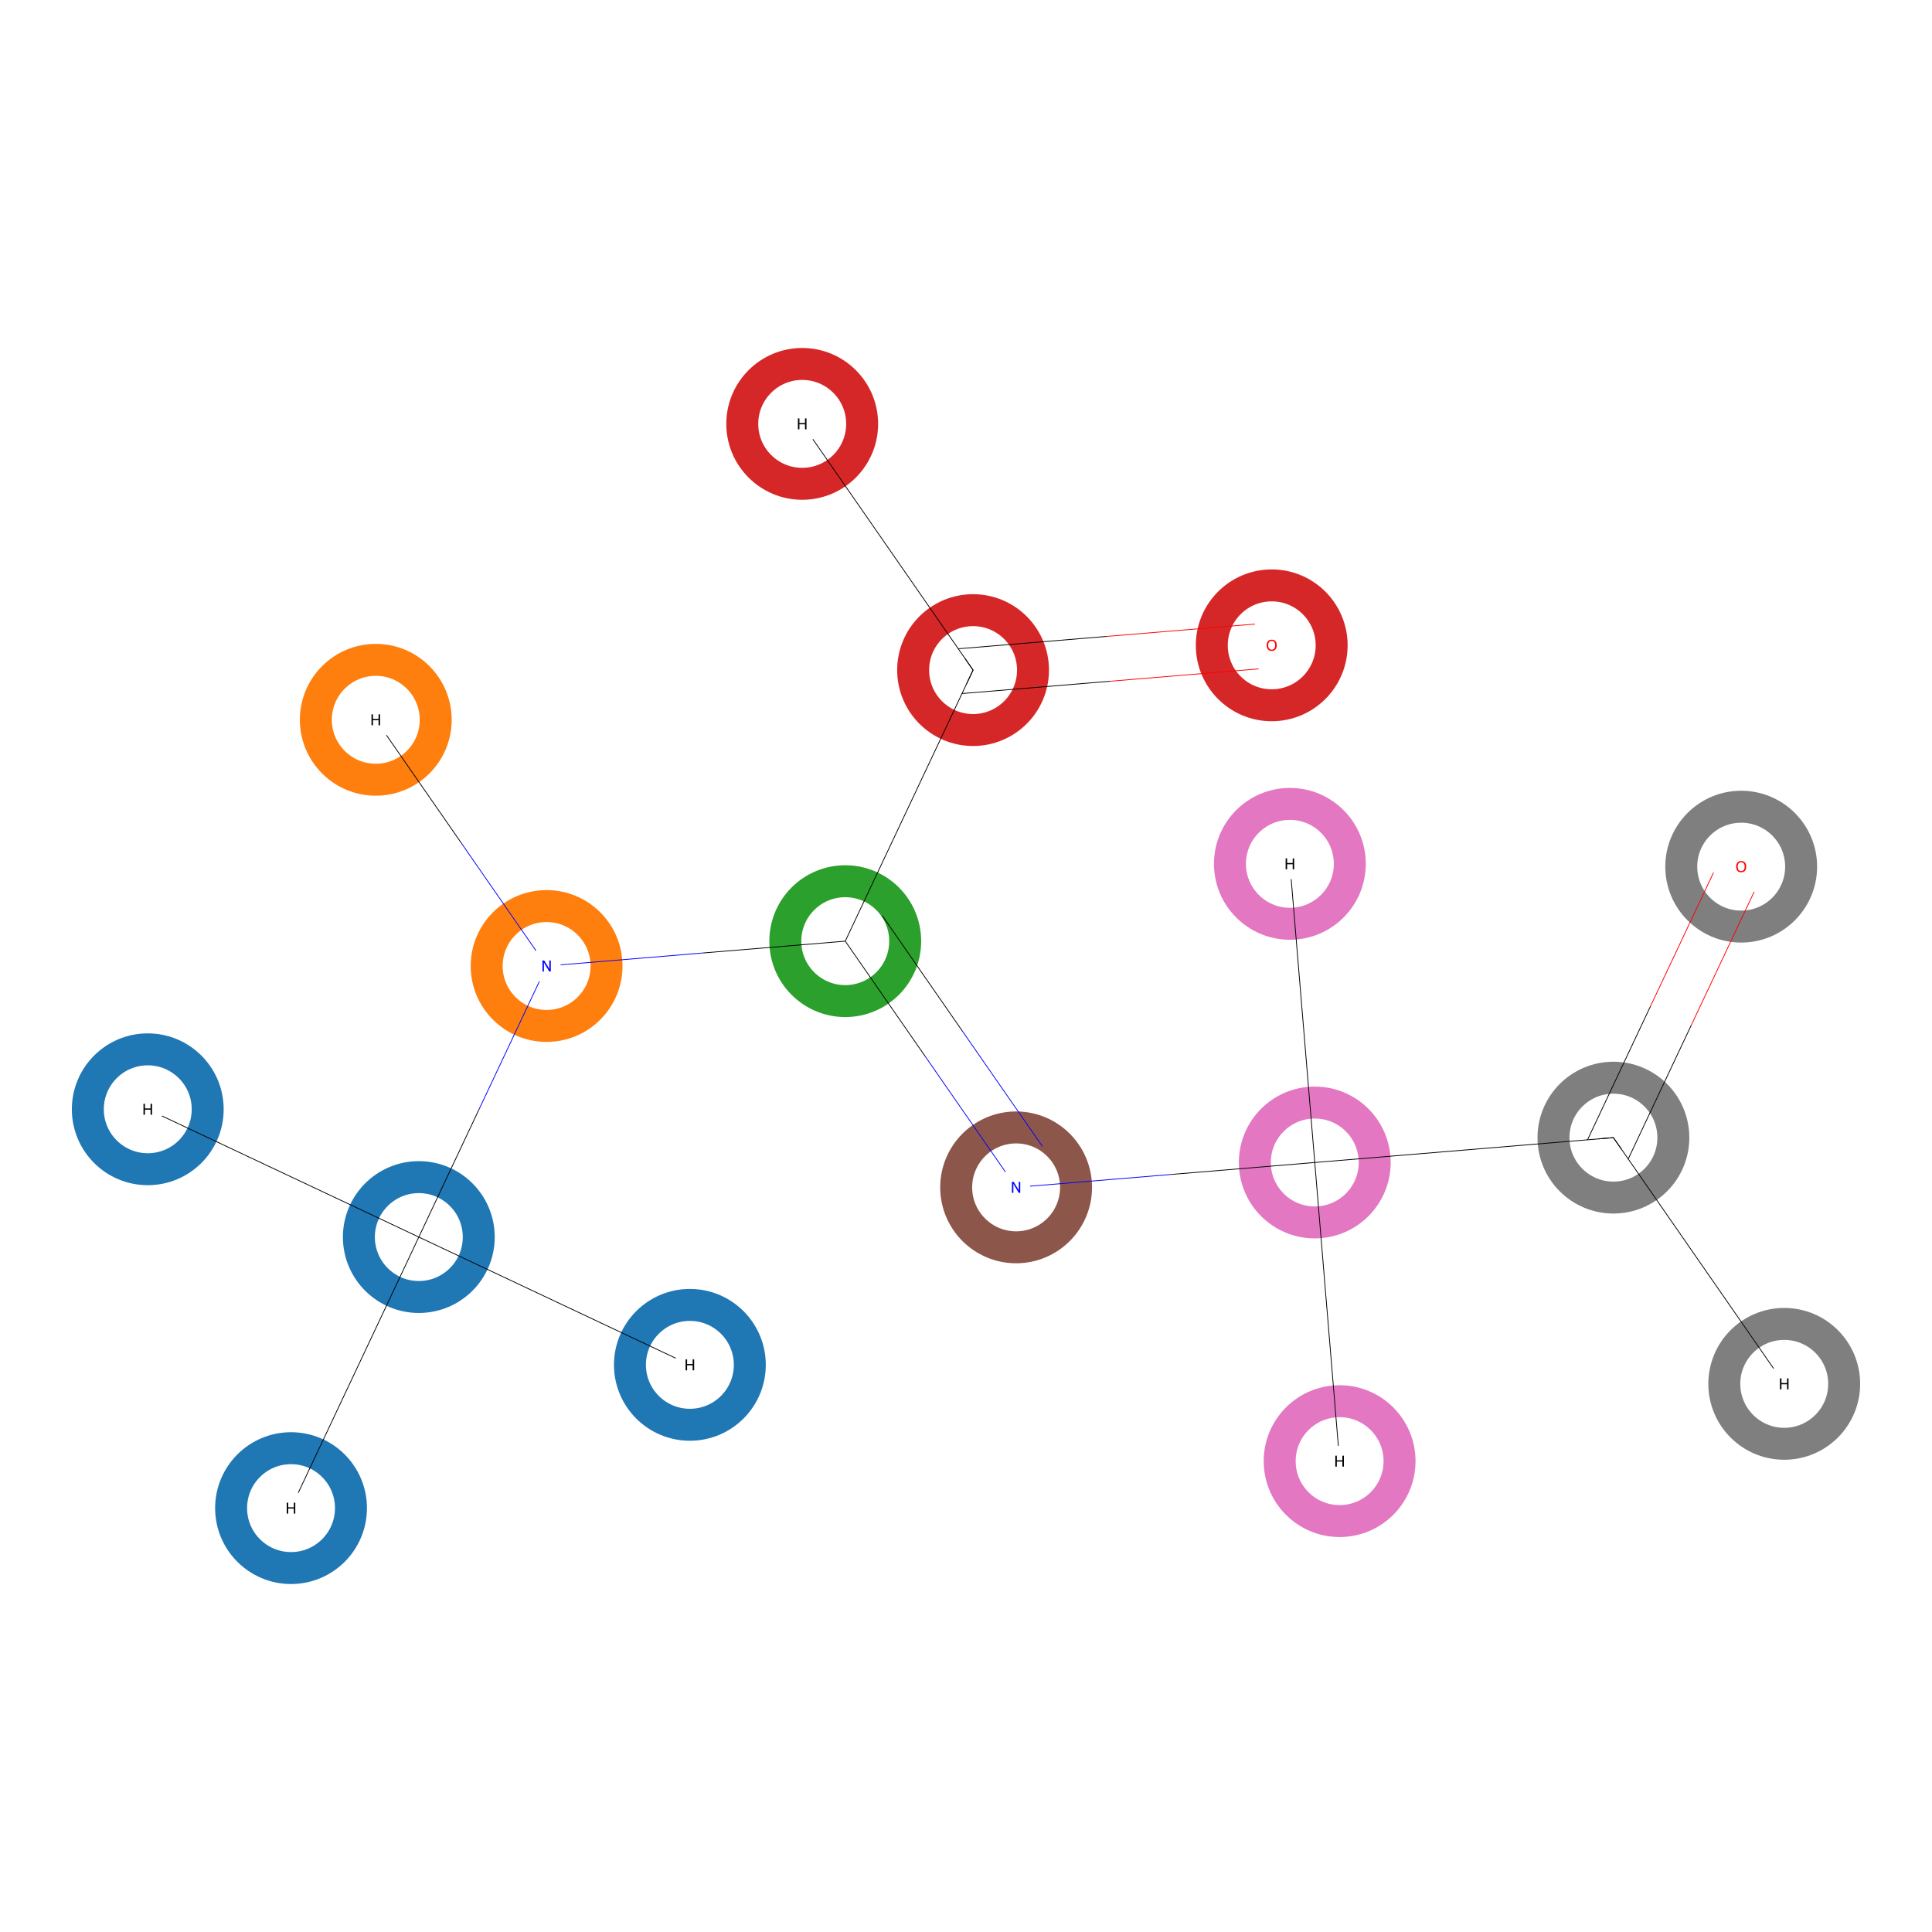<?xml version='1.0' encoding='iso-8859-1'?>
<svg version='1.1' baseProfile='full'
              xmlns='http://www.w3.org/2000/svg'
                      xmlns:rdkit='http://www.rdkit.org/xml'
                      xmlns:xlink='http://www.w3.org/1999/xlink'
                  xml:space='preserve'
width='5000px' height='5000px' viewBox='0 0 5000 5000'>
<!-- END OF HEADER -->
<rect style='opacity:1.0;fill:#FFFFFF;stroke:none' width='5000.0' height='5000.0' x='0.0' y='0.0'> </rect>
<ellipse cx='1083.9' cy='3201.5' rx='155.1' ry='155.1' class='atom-0'  style='fill:none;stroke:#1F77B4;stroke-width:82.7px;stroke-linecap:butt;stroke-linejoin:miter;stroke-opacity:1' />
<ellipse cx='1414.6' cy='2500.0' rx='155.1' ry='155.1' class='atom-1'  style='fill:none;stroke:#FF7F0E;stroke-width:82.7px;stroke-linecap:butt;stroke-linejoin:miter;stroke-opacity:1' />
<ellipse cx='2187.5' cy='2435.7' rx='155.1' ry='155.1' class='atom-2'  style='fill:none;stroke:#2CA02C;stroke-width:82.7px;stroke-linecap:butt;stroke-linejoin:miter;stroke-opacity:1' />
<ellipse cx='2518.3' cy='1734.2' rx='155.1' ry='155.1' class='atom-3'  style='fill:none;stroke:#D62728;stroke-width:82.7px;stroke-linecap:butt;stroke-linejoin:miter;stroke-opacity:1' />
<ellipse cx='3291.2' cy='1670.1' rx='155.1' ry='155.1' class='atom-4'  style='fill:none;stroke:#D62728;stroke-width:82.7px;stroke-linecap:butt;stroke-linejoin:miter;stroke-opacity:1' />
<ellipse cx='2629.7' cy='3072.9' rx='155.1' ry='155.1' class='atom-5'  style='fill:none;stroke:#8C564B;stroke-width:82.7px;stroke-linecap:butt;stroke-linejoin:miter;stroke-opacity:1' />
<ellipse cx='3402.6' cy='3008.5' rx='155.1' ry='155.1' class='atom-6'  style='fill:none;stroke:#E377C2;stroke-width:82.7px;stroke-linecap:butt;stroke-linejoin:miter;stroke-opacity:1' />
<ellipse cx='4175.5' cy='2944.2' rx='155.1' ry='155.1' class='atom-7'  style='fill:none;stroke:#7F7F7F;stroke-width:82.7px;stroke-linecap:butt;stroke-linejoin:miter;stroke-opacity:1' />
<ellipse cx='4506.2' cy='2242.9' rx='155.1' ry='155.1' class='atom-8'  style='fill:none;stroke:#7F7F7F;stroke-width:82.7px;stroke-linecap:butt;stroke-linejoin:miter;stroke-opacity:1' />
<ellipse cx='382.4' cy='2870.8' rx='155.1' ry='155.1' class='atom-9'  style='fill:none;stroke:#1F77B4;stroke-width:82.7px;stroke-linecap:butt;stroke-linejoin:miter;stroke-opacity:1' />
<ellipse cx='1785.4' cy='3532.2' rx='155.1' ry='155.1' class='atom-10'  style='fill:none;stroke:#1F77B4;stroke-width:82.7px;stroke-linecap:butt;stroke-linejoin:miter;stroke-opacity:1' />
<ellipse cx='753.2' cy='3903.0' rx='155.1' ry='155.1' class='atom-11'  style='fill:none;stroke:#1F77B4;stroke-width:82.7px;stroke-linecap:butt;stroke-linejoin:miter;stroke-opacity:1' />
<ellipse cx='972.5' cy='1862.8' rx='155.1' ry='155.1' class='atom-12'  style='fill:none;stroke:#FF7F0E;stroke-width:82.7px;stroke-linecap:butt;stroke-linejoin:miter;stroke-opacity:1' />
<ellipse cx='2076.1' cy='1097.0' rx='155.1' ry='155.1' class='atom-13'  style='fill:none;stroke:#D62728;stroke-width:82.7px;stroke-linecap:butt;stroke-linejoin:miter;stroke-opacity:1' />
<ellipse cx='3466.9' cy='3781.4' rx='155.1' ry='155.1' class='atom-14'  style='fill:none;stroke:#E377C2;stroke-width:82.7px;stroke-linecap:butt;stroke-linejoin:miter;stroke-opacity:1' />
<ellipse cx='3338.2' cy='2235.6' rx='155.1' ry='155.1' class='atom-15'  style='fill:none;stroke:#E377C2;stroke-width:82.7px;stroke-linecap:butt;stroke-linejoin:miter;stroke-opacity:1' />
<ellipse cx='4617.6' cy='3581.4' rx='155.1' ry='155.1' class='atom-16'  style='fill:none;stroke:#7F7F7F;stroke-width:82.7px;stroke-linecap:butt;stroke-linejoin:miter;stroke-opacity:1' />
<path class='bond-0 atom-0 atom-1' d='M 1083.9,3201.5 L 1239.9,2870.6' style='fill:none;fill-rule:evenodd;stroke:#000000;stroke-width:2.0px;stroke-linecap:butt;stroke-linejoin:miter;stroke-opacity:1' />
<path class='bond-0 atom-0 atom-1' d='M 1239.9,2870.6 L 1395.9,2539.8' style='fill:none;fill-rule:evenodd;stroke:#0000FF;stroke-width:2.0px;stroke-linecap:butt;stroke-linejoin:miter;stroke-opacity:1' />
<path class='bond-1 atom-0 atom-9' d='M 1083.9,3201.5 L 419.1,2888.1' style='fill:none;fill-rule:evenodd;stroke:#000000;stroke-width:2.0px;stroke-linecap:butt;stroke-linejoin:miter;stroke-opacity:1' />
<path class='bond-2 atom-0 atom-10' d='M 1083.9,3201.5 L 1748.7,3515.0' style='fill:none;fill-rule:evenodd;stroke:#000000;stroke-width:2.0px;stroke-linecap:butt;stroke-linejoin:miter;stroke-opacity:1' />
<path class='bond-3 atom-0 atom-11' d='M 1083.9,3201.5 L 771.9,3863.3' style='fill:none;fill-rule:evenodd;stroke:#000000;stroke-width:2.0px;stroke-linecap:butt;stroke-linejoin:miter;stroke-opacity:1' />
<path class='bond-4 atom-1 atom-2' d='M 1451.0,2497.0 L 1819.2,2466.3' style='fill:none;fill-rule:evenodd;stroke:#0000FF;stroke-width:2.0px;stroke-linecap:butt;stroke-linejoin:miter;stroke-opacity:1' />
<path class='bond-4 atom-1 atom-2' d='M 1819.2,2466.3 L 2187.5,2435.7' style='fill:none;fill-rule:evenodd;stroke:#000000;stroke-width:2.0px;stroke-linecap:butt;stroke-linejoin:miter;stroke-opacity:1' />
<path class='bond-5 atom-1 atom-12' d='M 1387.0,2460.2 L 1193.6,2181.4' style='fill:none;fill-rule:evenodd;stroke:#0000FF;stroke-width:2.0px;stroke-linecap:butt;stroke-linejoin:miter;stroke-opacity:1' />
<path class='bond-5 atom-1 atom-12' d='M 1193.6,2181.4 L 1000.1,1902.6' style='fill:none;fill-rule:evenodd;stroke:#000000;stroke-width:2.0px;stroke-linecap:butt;stroke-linejoin:miter;stroke-opacity:1' />
<path class='bond-6 atom-2 atom-3' d='M 2187.5,2435.7 L 2518.3,1734.2' style='fill:none;fill-rule:evenodd;stroke:#000000;stroke-width:2.0px;stroke-linecap:butt;stroke-linejoin:miter;stroke-opacity:1' />
<path class='bond-7 atom-2 atom-5' d='M 2187.5,2435.7 L 2394.8,2734.4' style='fill:none;fill-rule:evenodd;stroke:#000000;stroke-width:2.0px;stroke-linecap:butt;stroke-linejoin:miter;stroke-opacity:1' />
<path class='bond-7 atom-2 atom-5' d='M 2394.8,2734.4 L 2602.1,3033.1' style='fill:none;fill-rule:evenodd;stroke:#0000FF;stroke-width:2.0px;stroke-linecap:butt;stroke-linejoin:miter;stroke-opacity:1' />
<path class='bond-7 atom-2 atom-5' d='M 2283.1,2369.4 L 2490.4,2668.1' style='fill:none;fill-rule:evenodd;stroke:#000000;stroke-width:2.0px;stroke-linecap:butt;stroke-linejoin:miter;stroke-opacity:1' />
<path class='bond-7 atom-2 atom-5' d='M 2490.4,2668.1 L 2697.7,2966.8' style='fill:none;fill-rule:evenodd;stroke:#0000FF;stroke-width:2.0px;stroke-linecap:butt;stroke-linejoin:miter;stroke-opacity:1' />
<path class='bond-8 atom-3 atom-4' d='M 2489.6,1794.9 L 2873.5,1763.0' style='fill:none;fill-rule:evenodd;stroke:#000000;stroke-width:2.0px;stroke-linecap:butt;stroke-linejoin:miter;stroke-opacity:1' />
<path class='bond-8 atom-3 atom-4' d='M 2873.5,1763.0 L 3257.4,1731.0' style='fill:none;fill-rule:evenodd;stroke:#FF0000;stroke-width:2.0px;stroke-linecap:butt;stroke-linejoin:miter;stroke-opacity:1' />
<path class='bond-8 atom-3 atom-4' d='M 2480.0,1679.0 L 2863.9,1647.0' style='fill:none;fill-rule:evenodd;stroke:#000000;stroke-width:2.0px;stroke-linecap:butt;stroke-linejoin:miter;stroke-opacity:1' />
<path class='bond-8 atom-3 atom-4' d='M 2863.9,1647.0 L 3247.7,1615.1' style='fill:none;fill-rule:evenodd;stroke:#FF0000;stroke-width:2.0px;stroke-linecap:butt;stroke-linejoin:miter;stroke-opacity:1' />
<path class='bond-9 atom-3 atom-13' d='M 2518.3,1734.2 L 2103.7,1136.7' style='fill:none;fill-rule:evenodd;stroke:#000000;stroke-width:2.0px;stroke-linecap:butt;stroke-linejoin:miter;stroke-opacity:1' />
<path class='bond-10 atom-5 atom-6' d='M 2666.0,3069.8 L 3034.3,3039.2' style='fill:none;fill-rule:evenodd;stroke:#0000FF;stroke-width:2.0px;stroke-linecap:butt;stroke-linejoin:miter;stroke-opacity:1' />
<path class='bond-10 atom-5 atom-6' d='M 3034.3,3039.2 L 3402.6,3008.5' style='fill:none;fill-rule:evenodd;stroke:#000000;stroke-width:2.0px;stroke-linecap:butt;stroke-linejoin:miter;stroke-opacity:1' />
<path class='bond-11 atom-6 atom-7' d='M 3402.6,3008.5 L 4175.5,2944.2' style='fill:none;fill-rule:evenodd;stroke:#000000;stroke-width:2.0px;stroke-linecap:butt;stroke-linejoin:miter;stroke-opacity:1' />
<path class='bond-12 atom-6 atom-14' d='M 3402.6,3008.5 L 3463.6,3741.7' style='fill:none;fill-rule:evenodd;stroke:#000000;stroke-width:2.0px;stroke-linecap:butt;stroke-linejoin:miter;stroke-opacity:1' />
<path class='bond-13 atom-6 atom-15' d='M 3402.6,3008.5 L 3341.6,2275.4' style='fill:none;fill-rule:evenodd;stroke:#000000;stroke-width:2.0px;stroke-linecap:butt;stroke-linejoin:miter;stroke-opacity:1' />
<path class='bond-14 atom-7 atom-8' d='M 4213.8,2999.4 L 4376.8,2653.6' style='fill:none;fill-rule:evenodd;stroke:#000000;stroke-width:2.0px;stroke-linecap:butt;stroke-linejoin:miter;stroke-opacity:1' />
<path class='bond-14 atom-7 atom-8' d='M 4376.8,2653.6 L 4539.8,2307.9' style='fill:none;fill-rule:evenodd;stroke:#FF0000;stroke-width:2.0px;stroke-linecap:butt;stroke-linejoin:miter;stroke-opacity:1' />
<path class='bond-14 atom-7 atom-8' d='M 4108.5,2949.8 L 4271.5,2604.0' style='fill:none;fill-rule:evenodd;stroke:#000000;stroke-width:2.0px;stroke-linecap:butt;stroke-linejoin:miter;stroke-opacity:1' />
<path class='bond-14 atom-7 atom-8' d='M 4271.5,2604.0 L 4434.6,2258.2' style='fill:none;fill-rule:evenodd;stroke:#FF0000;stroke-width:2.0px;stroke-linecap:butt;stroke-linejoin:miter;stroke-opacity:1' />
<path class='bond-15 atom-7 atom-16' d='M 4175.5,2944.2 L 4590.0,3541.6' style='fill:none;fill-rule:evenodd;stroke:#000000;stroke-width:2.0px;stroke-linecap:butt;stroke-linejoin:miter;stroke-opacity:1' />
<path d='M 2501.7,1769.2 L 2518.3,1734.2 L 2497.5,1704.3' style='fill:none;stroke:#000000;stroke-width:2.0px;stroke-linecap:butt;stroke-linejoin:miter;stroke-opacity:1;' />
<path d='M 4136.8,2947.4 L 4175.5,2944.2 L 4196.2,2974.1' style='fill:none;stroke:#000000;stroke-width:2.0px;stroke-linecap:butt;stroke-linejoin:miter;stroke-opacity:1;' />
<path class='atom-1' d='M 1408.4 2485.8
L 1417.7 2500.8
Q 1418.6 2502.3, 1420.1 2505.0
Q 1421.5 2507.7, 1421.6 2507.8
L 1421.6 2485.8
L 1425.4 2485.8
L 1425.4 2514.2
L 1421.5 2514.2
L 1411.5 2497.8
Q 1410.4 2495.8, 1409.1 2493.6
Q 1407.9 2491.4, 1407.6 2490.8
L 1407.6 2514.2
L 1403.9 2514.2
L 1403.9 2485.8
L 1408.4 2485.8
' fill='#0000FF'/>
<path class='atom-4' d='M 3278.2 1669.9
Q 3278.2 1663.1, 3281.5 1659.3
Q 3284.9 1655.5, 3291.2 1655.5
Q 3297.4 1655.5, 3300.8 1659.3
Q 3304.2 1663.1, 3304.2 1669.9
Q 3304.2 1676.8, 3300.8 1680.7
Q 3297.4 1684.6, 3291.2 1684.6
Q 3284.9 1684.6, 3281.5 1680.7
Q 3278.2 1676.8, 3278.2 1669.9
M 3291.2 1681.4
Q 3295.5 1681.4, 3297.8 1678.5
Q 3300.2 1675.6, 3300.2 1669.9
Q 3300.2 1664.4, 3297.8 1661.6
Q 3295.5 1658.7, 3291.2 1658.7
Q 3286.8 1658.7, 3284.5 1661.5
Q 3282.2 1664.3, 3282.2 1669.9
Q 3282.2 1675.6, 3284.5 1678.5
Q 3286.8 1681.4, 3291.2 1681.4
' fill='#FF0000'/>
<path class='atom-5' d='M 2623.4 3058.7
L 2632.7 3073.7
Q 2633.6 3075.2, 2635.1 3077.9
Q 2636.6 3080.5, 2636.7 3080.7
L 2636.7 3058.7
L 2640.4 3058.7
L 2640.4 3087.0
L 2636.5 3087.0
L 2626.6 3070.6
Q 2625.4 3068.7, 2624.2 3066.5
Q 2623.0 3064.3, 2622.6 3063.6
L 2622.6 3087.0
L 2618.9 3087.0
L 2618.9 3058.7
L 2623.4 3058.7
' fill='#0000FF'/>
<path class='atom-8' d='M 4493.2 2242.8
Q 4493.2 2236.0, 4496.6 2232.2
Q 4499.9 2228.4, 4506.2 2228.4
Q 4512.5 2228.4, 4515.8 2232.2
Q 4519.2 2236.0, 4519.2 2242.8
Q 4519.2 2249.7, 4515.8 2253.6
Q 4512.4 2257.5, 4506.2 2257.5
Q 4500.0 2257.5, 4496.6 2253.6
Q 4493.2 2249.7, 4493.2 2242.8
M 4506.2 2254.3
Q 4510.5 2254.3, 4512.8 2251.4
Q 4515.2 2248.5, 4515.2 2242.8
Q 4515.2 2237.2, 4512.8 2234.4
Q 4510.5 2231.6, 4506.2 2231.6
Q 4501.9 2231.6, 4499.5 2234.4
Q 4497.2 2237.2, 4497.2 2242.8
Q 4497.2 2248.5, 4499.5 2251.4
Q 4501.9 2254.3, 4506.2 2254.3
' fill='#FF0000'/>
<path class='atom-9' d='M 371.3 2856.6
L 375.1 2856.6
L 375.1 2868.6
L 389.6 2868.6
L 389.6 2856.6
L 393.5 2856.6
L 393.5 2884.9
L 389.6 2884.9
L 389.6 2871.8
L 375.1 2871.8
L 375.1 2884.9
L 371.3 2884.9
L 371.3 2856.6
' fill='#000000'/>
<path class='atom-10' d='M 1774.3 3518.1
L 1778.2 3518.1
L 1778.2 3530.1
L 1792.6 3530.1
L 1792.6 3518.1
L 1796.5 3518.1
L 1796.5 3546.4
L 1792.6 3546.4
L 1792.6 3533.3
L 1778.2 3533.3
L 1778.2 3546.4
L 1774.3 3546.4
L 1774.3 3518.1
' fill='#000000'/>
<path class='atom-11' d='M 742.1 3888.9
L 745.9 3888.9
L 745.9 3900.9
L 760.4 3900.9
L 760.4 3888.9
L 764.2 3888.9
L 764.2 3917.2
L 760.4 3917.2
L 760.4 3904.1
L 745.9 3904.1
L 745.9 3917.2
L 742.1 3917.2
L 742.1 3888.9
' fill='#000000'/>
<path class='atom-12' d='M 961.4 1848.7
L 965.2 1848.7
L 965.2 1860.7
L 979.7 1860.7
L 979.7 1848.7
L 983.6 1848.7
L 983.6 1877.0
L 979.7 1877.0
L 979.7 1863.9
L 965.2 1863.9
L 965.2 1877.0
L 961.4 1877.0
L 961.4 1848.7
' fill='#000000'/>
<path class='atom-13' d='M 2065.0 1082.8
L 2068.9 1082.8
L 2068.9 1094.9
L 2083.3 1094.9
L 2083.3 1082.8
L 2087.2 1082.8
L 2087.2 1111.1
L 2083.3 1111.1
L 2083.3 1098.1
L 2068.9 1098.1
L 2068.9 1111.1
L 2065.0 1111.1
L 2065.0 1082.8
' fill='#000000'/>
<path class='atom-14' d='M 3455.8 3767.3
L 3459.7 3767.3
L 3459.7 3779.3
L 3474.1 3779.3
L 3474.1 3767.3
L 3478.0 3767.3
L 3478.0 3795.6
L 3474.1 3795.6
L 3474.1 3782.5
L 3459.7 3782.5
L 3459.7 3795.6
L 3455.8 3795.6
L 3455.8 3767.3
' fill='#000000'/>
<path class='atom-15' d='M 3327.2 2221.5
L 3331.0 2221.5
L 3331.0 2233.5
L 3345.5 2233.5
L 3345.5 2221.5
L 3349.3 2221.5
L 3349.3 2249.8
L 3345.5 2249.8
L 3345.5 2236.7
L 3331.0 2236.7
L 3331.0 2249.8
L 3327.2 2249.8
L 3327.2 2221.5
' fill='#000000'/>
<path class='atom-16' d='M 4606.5 3567.2
L 4610.4 3567.2
L 4610.4 3579.3
L 4624.9 3579.3
L 4624.9 3567.2
L 4628.7 3567.2
L 4628.7 3595.5
L 4624.9 3595.5
L 4624.9 3582.5
L 4610.4 3582.5
L 4610.4 3595.5
L 4606.5 3595.5
L 4606.5 3567.2
' fill='#000000'/>
</svg>
